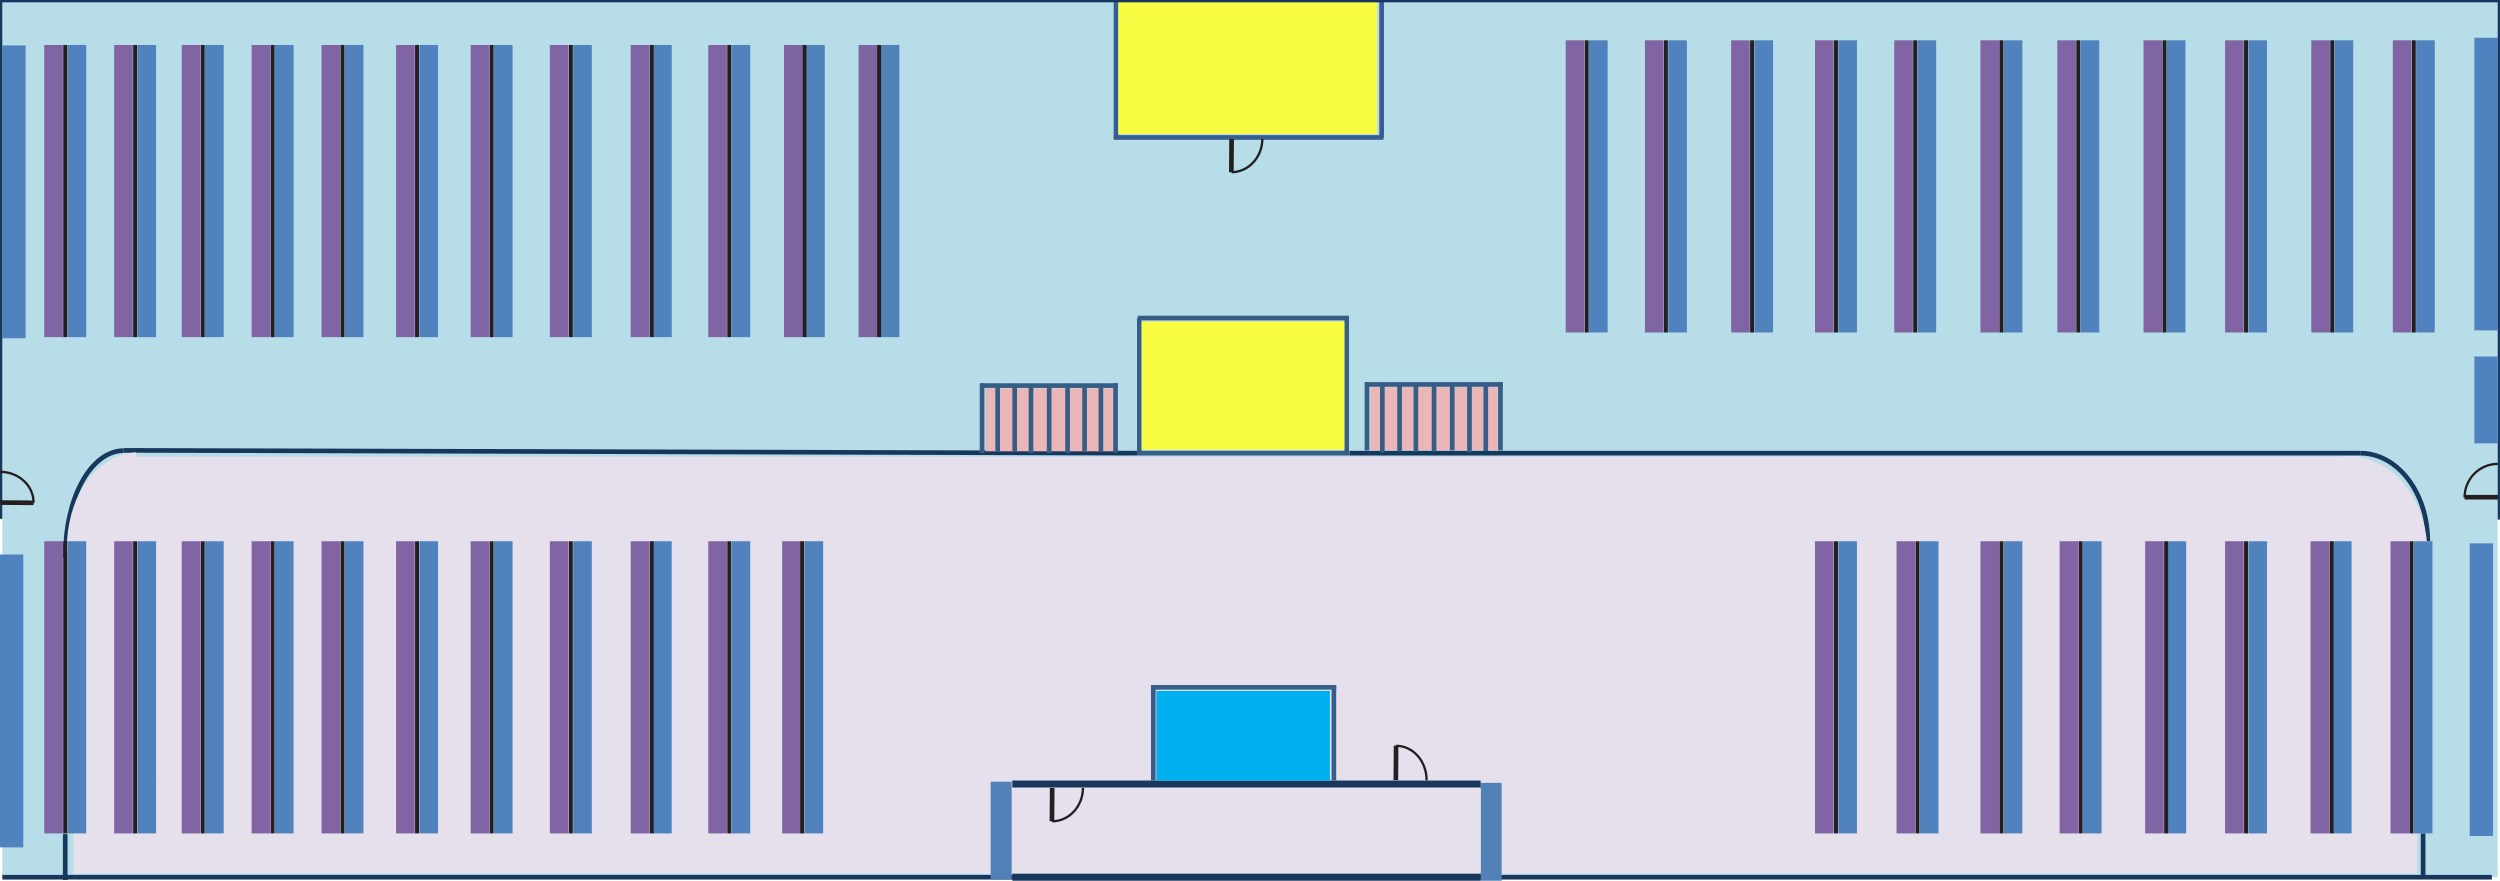 <?xml version="1.0" encoding="utf-8"?>
<!-- Generator: Adobe Illustrator 18.1.1, SVG Export Plug-In . SVG Version: 6.00 Build 0)  -->
<svg version="1.1" xmlns="http://www.w3.org/2000/svg" xmlns:xlink="http://www.w3.org/1999/xlink" x="0px" y="0px"
	 viewBox="0 0 1073 378" enable-background="new 0 0 1073 378" xml:space="preserve">
<g id="back1">
	<line fill="none" stroke="#B7DDE8" stroke-width="1000" stroke-miterlimit="10" x1="501" y1="376.5" x2="501" y2="0"/>
	<line fill="none" stroke="#B7DDE8" stroke-width="1000" stroke-miterlimit="10" x1="572" y1="376.5" x2="572" y2="0"/>
	<line fill="none" stroke="#231F20" stroke-width="2" stroke-miterlimit="10" x1="1072.2" y1="213.4" x2="1057.8" y2="213.4"/>
	<path fill="none" stroke="#231F20" stroke-miterlimit="10" d="M1072.1,199.1c-7.9,0-14.3,6.4-14.3,14.4"/>
</g>
<g id="Layer_3">
	<line fill="none" stroke="#17375D" stroke-width="2" stroke-miterlimit="10" x1="1069.5" y1="376.5" x2="1" y2="376.5"/>
	<line fill="none" stroke="#17375D" stroke-width="2" stroke-miterlimit="10" x1="28" y1="377.7" x2="28" y2="358"/>
	<path fill="none" stroke="#17375D" stroke-width="2" stroke-miterlimit="10" d="M1042,232.3c0-20.9-13-37.8-29-37.8"/>
	<line fill="none" stroke="#17375D" stroke-miterlimit="10" x1="1041" y1="376.5" x2="1041" y2="376.5"/>
	<line fill="none" stroke="#17375D" stroke-width="2" stroke-miterlimit="10" x1="1040" y1="357.7" x2="1040" y2="376.5"/>
	<line fill="none" stroke="#17375D" stroke-width="2" stroke-miterlimit="10" x1="1013" y1="194.5" x2="579.3" y2="194.5"/>
	<line fill="none" stroke="#17375D" stroke-width="2" stroke-miterlimit="10" x1="488" y1="194.5" x2="53" y2="193.3"/>
	<path fill="none" stroke="#17375D" stroke-width="2" stroke-miterlimit="10" d="M28.1,239.5c-0.4-25.3,10.7-45.9,24.9-46.1"/>
	<line fill="none" stroke="#E6E0EC" stroke-width="140" stroke-miterlimit="10" x1="1037.5" y1="305" x2="31.5" y2="305"/>
	<line fill="none" stroke="#E6E0EC" stroke-width="140" stroke-miterlimit="10" x1="1013" y1="266" x2="53" y2="266"/>
	<path fill="none" stroke="#E6E0EC" stroke-width="30" stroke-miterlimit="10" d="M1026.8,234.9c-0.9-14-9.9-24.9-20.1-24.2"/>
	<path fill="none" stroke="#E6E0EC" stroke-width="30" stroke-miterlimit="10" d="M43.8,238.3c-1-15.5,6-28.5,15.7-29.2"/>
</g>
<g id="Layout">
	<line fill="none" stroke="#5082BD" stroke-width="8" stroke-miterlimit="10" x1="969" y1="357.7" x2="969" y2="232.3"/>
	<line fill="none" stroke="#231F20" stroke-width="1.7" stroke-miterlimit="10" x1="964" y1="357.7" x2="964" y2="232.3"/>
	<line fill="none" stroke="#8164A4" stroke-width="8" stroke-miterlimit="10" x1="959" y1="357.7" x2="959" y2="232.3"/>
	<line fill="none" stroke="#4F83BF" stroke-width="8" stroke-miterlimit="10" x1="934.3" y1="357.7" x2="934.3" y2="232.3"/>
	<line fill="none" stroke="#231F20" stroke-width="1.7" stroke-miterlimit="10" x1="929.7" y1="357.7" x2="929.7" y2="232.3"/>
	<line fill="none" stroke="#8164A4" stroke-width="8" stroke-miterlimit="10" x1="924.7" y1="357.7" x2="924.7" y2="232.3"/>
	<line fill="none" stroke="#5082BD" stroke-width="8" stroke-miterlimit="10" x1="898" y1="357.7" x2="898" y2="232.3"/>
	<line fill="none" stroke="#231F20" stroke-width="1.7" stroke-miterlimit="10" x1="893" y1="357.7" x2="893" y2="232.3"/>
	<line fill="none" stroke="#8164A4" stroke-width="8" stroke-miterlimit="10" x1="888" y1="357.7" x2="888" y2="232.3"/>
	<line fill="none" stroke="#5082BD" stroke-width="8" stroke-miterlimit="10" x1="864" y1="357.7" x2="864" y2="232.3"/>
	<line fill="none" stroke="#231F20" stroke-width="1.7" stroke-miterlimit="10" x1="859" y1="357.7" x2="859" y2="232.3"/>
	<line fill="none" stroke="#8164A4" stroke-width="8" stroke-miterlimit="10" x1="854" y1="357.7" x2="854" y2="232.3"/>
	<line fill="none" stroke="#5082BD" stroke-width="8" stroke-miterlimit="10" x1="828" y1="357.7" x2="828" y2="232.3"/>
	<line fill="none" stroke="#231F20" stroke-width="1.7" stroke-miterlimit="10" x1="823" y1="357.7" x2="823" y2="232.3"/>
	<line fill="none" stroke="#8164A4" stroke-width="8" stroke-miterlimit="10" x1="818" y1="357.7" x2="818" y2="232.3"/>
	<line fill="none" stroke="#5082BD" stroke-width="8" stroke-miterlimit="10" x1="793" y1="357.7" x2="793" y2="232.3"/>
	<line fill="none" stroke="#231F20" stroke-width="1.7" stroke-miterlimit="10" x1="788" y1="357.7" x2="788" y2="232.3"/>
	<line fill="none" stroke="#8164A4" stroke-width="8" stroke-miterlimit="10" x1="783" y1="357.7" x2="783" y2="232.3"/>
	<line fill="none" stroke="#5082BD" stroke-width="8" stroke-miterlimit="10" x1="1041" y1="142.7" x2="1041" y2="17.3"/>
	<line fill="none" stroke="#231F20" stroke-width="1.7" stroke-miterlimit="10" x1="1036" y1="142.7" x2="1036" y2="17.3"/>
	<line fill="none" stroke="#8164A4" stroke-width="8" stroke-miterlimit="10" x1="1031" y1="142.7" x2="1031" y2="17.3"/>
	<line fill="none" stroke="#5082BD" stroke-width="8" stroke-miterlimit="10" x1="1006" y1="142.7" x2="1006" y2="17.3"/>
	<line fill="none" stroke="#231F20" stroke-width="1.7" stroke-miterlimit="10" x1="1001" y1="142.7" x2="1001" y2="17.3"/>
	<line fill="none" stroke="#8164A4" stroke-width="8" stroke-miterlimit="10" x1="996" y1="142.7" x2="996" y2="17.3"/>
	<line fill="none" stroke="#5082BD" stroke-width="8" stroke-miterlimit="10" x1="969" y1="142.7" x2="969" y2="17.3"/>
	<line fill="none" stroke="#231F20" stroke-width="1.7" stroke-miterlimit="10" x1="964" y1="142.7" x2="964" y2="17.3"/>
	<line fill="none" stroke="#8164A4" stroke-width="8" stroke-miterlimit="10" x1="959" y1="142.7" x2="959" y2="17.3"/>
	<line fill="none" stroke="#5082BD" stroke-width="8" stroke-miterlimit="10" x1="934" y1="142.7" x2="934" y2="17.3"/>
	<line fill="none" stroke="#231F20" stroke-width="1.7" stroke-miterlimit="10" x1="929" y1="142.7" x2="929" y2="17.3"/>
	<line fill="none" stroke="#8164A4" stroke-width="8" stroke-miterlimit="10" x1="924" y1="142.7" x2="924" y2="17.3"/>
	<line fill="none" stroke="#5082BD" stroke-width="8" stroke-miterlimit="10" x1="897" y1="142.7" x2="897" y2="17.3"/>
	<line fill="none" stroke="#231F20" stroke-width="1.7" stroke-miterlimit="10" x1="892" y1="142.7" x2="892" y2="17.3"/>
	<line fill="none" stroke="#8164A4" stroke-width="8" stroke-miterlimit="10" x1="887" y1="142.7" x2="887" y2="17.3"/>
	<line fill="none" stroke="#5082BD" stroke-width="8" stroke-miterlimit="10" x1="864" y1="142.7" x2="864" y2="17.3"/>
	<line fill="none" stroke="#231F20" stroke-width="1.7" stroke-miterlimit="10" x1="859" y1="142.7" x2="859" y2="17.3"/>
	<line fill="none" stroke="#8164A4" stroke-width="8" stroke-miterlimit="10" x1="854" y1="142.7" x2="854" y2="17.3"/>
	<line fill="none" stroke="#5082BD" stroke-width="8" stroke-miterlimit="10" x1="827" y1="142.7" x2="827" y2="17.3"/>
	<line fill="none" stroke="#231F20" stroke-width="1.7" stroke-miterlimit="10" x1="822" y1="142.7" x2="822" y2="17.3"/>
	<line fill="none" stroke="#8164A4" stroke-width="8" stroke-miterlimit="10" x1="817" y1="142.7" x2="817" y2="17.3"/>
	<line fill="none" stroke="#5082BD" stroke-width="8" stroke-miterlimit="10" x1="793" y1="142.7" x2="793" y2="17.3"/>
	<line fill="none" stroke="#231F20" stroke-width="1.7" stroke-miterlimit="10" x1="788" y1="142.7" x2="788" y2="17.3"/>
	<line fill="none" stroke="#8164A4" stroke-width="8" stroke-miterlimit="10" x1="783" y1="142.7" x2="783" y2="17.3"/>
	<line fill="none" stroke="#4F83BF" stroke-width="10" stroke-miterlimit="10" x1="1067" y1="141.8" x2="1067" y2="16.2"/>
	<line fill="none" stroke="#4F81BC" stroke-width="8" stroke-miterlimit="10" x1="349.3" y1="357.7" x2="349.3" y2="232.3"/>
	<line fill="none" stroke="#8164A4" stroke-width="8" stroke-miterlimit="10" x1="339.7" y1="357.7" x2="339.7" y2="232.3"/>
	<line fill="none" stroke="#231F20" stroke-width="1.7" stroke-miterlimit="10" x1="344.3" y1="357.7" x2="344.3" y2="232.3"/>
	<line fill="none" stroke="#5082BD" stroke-width="8" stroke-miterlimit="10" x1="318" y1="357.7" x2="318" y2="232.3"/>
	<line fill="none" stroke="#231F20" stroke-width="1.7" stroke-miterlimit="10" x1="313" y1="357.7" x2="313" y2="232.3"/>
	<line fill="none" stroke="#8164A4" stroke-width="8" stroke-miterlimit="10" x1="308" y1="357.7" x2="308" y2="232.3"/>
	<line fill="none" stroke="#4F83BF" stroke-width="8" stroke-miterlimit="10" x1="284.3" y1="357.7" x2="284.3" y2="232.3"/>
	<line fill="none" stroke="#231F20" stroke-width="1.7" stroke-miterlimit="10" x1="279.7" y1="357.7" x2="279.7" y2="232.3"/>
	<line fill="none" stroke="#8164A4" stroke-width="8" stroke-miterlimit="10" x1="274.7" y1="357.7" x2="274.7" y2="232.3"/>
	<line fill="none" stroke="#5082BD" stroke-width="8" stroke-miterlimit="10" x1="250" y1="357.7" x2="250" y2="232.3"/>
	<line fill="none" stroke="#231F20" stroke-width="1.7" stroke-miterlimit="10" x1="245" y1="357.7" x2="245" y2="232.3"/>
	<line fill="none" stroke="#8164A4" stroke-width="8" stroke-miterlimit="10" x1="240" y1="357.7" x2="240" y2="232.3"/>
	<line fill="none" stroke="#5082BD" stroke-width="8" stroke-miterlimit="10" x1="216" y1="357.7" x2="216" y2="232.3"/>
	<line fill="none" stroke="#231F20" stroke-width="1.7" stroke-miterlimit="10" x1="211" y1="357.7" x2="211" y2="232.3"/>
	<line fill="none" stroke="#8164A4" stroke-width="8" stroke-miterlimit="10" x1="206" y1="357.7" x2="206" y2="232.3"/>
	<line fill="none" stroke="#5082BD" stroke-width="8" stroke-miterlimit="10" x1="184" y1="357.7" x2="184" y2="232.3"/>
	<line fill="none" stroke="#231F20" stroke-width="1.7" stroke-miterlimit="10" x1="179" y1="357.7" x2="179" y2="232.3"/>
	<line fill="none" stroke="#8164A4" stroke-width="8" stroke-miterlimit="10" x1="174" y1="357.7" x2="174" y2="232.3"/>
	<line fill="none" stroke="#5082BD" stroke-width="8" stroke-miterlimit="10" x1="152" y1="357.7" x2="152" y2="232.3"/>
	<line fill="none" stroke="#231F20" stroke-width="1.7" stroke-miterlimit="10" x1="147" y1="357.7" x2="147" y2="232.3"/>
	<line fill="none" stroke="#8164A4" stroke-width="8" stroke-miterlimit="10" x1="142" y1="357.7" x2="142" y2="232.3"/>
	<line fill="none" stroke="#5082BD" stroke-width="8" stroke-miterlimit="10" x1="122" y1="357.7" x2="122" y2="232.3"/>
	<line fill="none" stroke="#231F20" stroke-width="1.7" stroke-miterlimit="10" x1="117" y1="357.7" x2="117" y2="232.3"/>
	<line fill="none" stroke="#8164A4" stroke-width="8" stroke-miterlimit="10" x1="112" y1="357.7" x2="112" y2="232.3"/>
	<line fill="none" stroke="#5082BD" stroke-width="8" stroke-miterlimit="10" x1="92" y1="357.7" x2="92" y2="232.3"/>
	<line fill="none" stroke="#231F20" stroke-width="1.7" stroke-miterlimit="10" x1="87" y1="357.7" x2="87" y2="232.3"/>
	<line fill="none" stroke="#8164A4" stroke-width="8" stroke-miterlimit="10" x1="82" y1="357.7" x2="82" y2="232.3"/>
	<line fill="none" stroke="#5082BD" stroke-width="8" stroke-miterlimit="10" x1="63" y1="357.7" x2="63" y2="232.3"/>
	<line fill="none" stroke="#231F20" stroke-width="1.7" stroke-miterlimit="10" x1="58" y1="357.7" x2="58" y2="232.3"/>
	<line fill="none" stroke="#8164A4" stroke-width="8" stroke-miterlimit="10" x1="53" y1="357.7" x2="53" y2="232.3"/>
	<line fill="none" stroke="#4F83BF" stroke-width="10" stroke-miterlimit="10" x1="5" y1="363.7" x2="5" y2="238"/>
	<line fill="none" stroke="#4F83BF" stroke-width="10" stroke-miterlimit="10" x1="6" y1="145.2" x2="6" y2="19.5"/>
	<line fill="none" stroke="#5082BD" stroke-width="8" stroke-miterlimit="10" x1="33" y1="357.7" x2="33" y2="232.3"/>
	<line fill="none" stroke="#231F20" stroke-width="1.7" stroke-miterlimit="10" x1="28" y1="357.7" x2="28" y2="232.3"/>
	<line fill="none" stroke="#8164A4" stroke-width="8" stroke-miterlimit="10" x1="23" y1="357.7" x2="23" y2="232.3"/>
	<line fill="none" stroke="#4F82B7" stroke-width="8" stroke-miterlimit="10" x1="382" y1="144.7" x2="382" y2="19.3"/>
	
		<linearGradient id="SVGID_1_" gradientUnits="userSpaceOnUse" x1="698.458" y1="296" x2="698.458" y2="296" gradientTransform="matrix(-1 0 0 -1 1071 378)">
		<stop  offset="0" style="stop-color:#FFFFFF"/>
		<stop  offset="1" style="stop-color:#000000"/>
	</linearGradient>
	
		<line fill="url(#SVGID_1_)" stroke="#7E64A1" stroke-width="8" stroke-miterlimit="10" x1="372.5" y1="144.7" x2="372.5" y2="19.3"/>
	<line fill="#231F20" stroke="#231F20" stroke-width="1.7" stroke-miterlimit="10" x1="377.3" y1="144.7" x2="377.3" y2="19.3"/>
	<line fill="none" stroke="#4F82B7" stroke-width="8" stroke-miterlimit="10" x1="350" y1="144.7" x2="350" y2="19.3"/>
	
		<linearGradient id="SVGID_2_" gradientUnits="userSpaceOnUse" x1="730.458" y1="296" x2="730.458" y2="296" gradientTransform="matrix(-1 0 0 -1 1071 378)">
		<stop  offset="0" style="stop-color:#FFFFFF"/>
		<stop  offset="1" style="stop-color:#000000"/>
	</linearGradient>
	
		<line fill="url(#SVGID_2_)" stroke="#7E64A1" stroke-width="8" stroke-miterlimit="10" x1="340.5" y1="144.7" x2="340.5" y2="19.3"/>
	<line fill="#231F20" stroke="#231F20" stroke-width="1.7" stroke-miterlimit="10" x1="345.3" y1="144.7" x2="345.3" y2="19.3"/>
	<line fill="none" stroke="#5082BD" stroke-width="8" stroke-miterlimit="10" x1="318" y1="144.7" x2="318" y2="19.3"/>
	<line fill="none" stroke="#231F20" stroke-width="1.7" stroke-miterlimit="10" x1="313" y1="144.7" x2="313" y2="19.3"/>
	<line fill="none" stroke="#8164A4" stroke-width="8" stroke-miterlimit="10" x1="308" y1="144.7" x2="308" y2="19.3"/>
	<line fill="none" stroke="#4F83BF" stroke-width="8" stroke-miterlimit="10" x1="284.3" y1="144.7" x2="284.3" y2="19.3"/>
	<line fill="none" stroke="#231F20" stroke-width="1.7" stroke-miterlimit="10" x1="279.7" y1="144.7" x2="279.7" y2="19.3"/>
	<line fill="none" stroke="#8164A4" stroke-width="8" stroke-miterlimit="10" x1="274.7" y1="144.7" x2="274.7" y2="19.3"/>
	<line fill="none" stroke="#5082BD" stroke-width="8" stroke-miterlimit="10" x1="250" y1="144.7" x2="250" y2="19.3"/>
	<line fill="none" stroke="#231F20" stroke-width="1.7" stroke-miterlimit="10" x1="245" y1="144.7" x2="245" y2="19.3"/>
	<line fill="none" stroke="#8164A4" stroke-width="8" stroke-miterlimit="10" x1="240" y1="144.7" x2="240" y2="19.3"/>
	<line fill="none" stroke="#5082BD" stroke-width="8" stroke-miterlimit="10" x1="216" y1="144.7" x2="216" y2="19.3"/>
	<line fill="none" stroke="#231F20" stroke-width="1.7" stroke-miterlimit="10" x1="211" y1="144.7" x2="211" y2="19.3"/>
	<line fill="none" stroke="#8164A4" stroke-width="8" stroke-miterlimit="10" x1="206" y1="144.7" x2="206" y2="19.3"/>
	<line fill="none" stroke="#5082BD" stroke-width="8" stroke-miterlimit="10" x1="184" y1="144.7" x2="184" y2="19.3"/>
	<line fill="none" stroke="#231F20" stroke-width="1.7" stroke-miterlimit="10" x1="179" y1="144.7" x2="179" y2="19.3"/>
	<line fill="none" stroke="#8164A4" stroke-width="8" stroke-miterlimit="10" x1="174" y1="144.7" x2="174" y2="19.3"/>
	<line fill="none" stroke="#5082BD" stroke-width="8" stroke-miterlimit="10" x1="152" y1="144.7" x2="152" y2="19.3"/>
	<line fill="none" stroke="#231F20" stroke-width="1.7" stroke-miterlimit="10" x1="147" y1="144.7" x2="147" y2="19.3"/>
	<line fill="none" stroke="#8164A4" stroke-width="8" stroke-miterlimit="10" x1="142" y1="144.7" x2="142" y2="19.3"/>
	<line fill="none" stroke="#5082BD" stroke-width="8" stroke-miterlimit="10" x1="122" y1="144.7" x2="122" y2="19.3"/>
	<line fill="none" stroke="#231F20" stroke-width="1.7" stroke-miterlimit="10" x1="117" y1="144.7" x2="117" y2="19.3"/>
	<line fill="none" stroke="#8164A4" stroke-width="8" stroke-miterlimit="10" x1="112" y1="144.7" x2="112" y2="19.3"/>
	<line fill="none" stroke="#5082BD" stroke-width="8" stroke-miterlimit="10" x1="92" y1="144.7" x2="92" y2="19.3"/>
	<line fill="none" stroke="#231F20" stroke-width="1.7" stroke-miterlimit="10" x1="87" y1="144.7" x2="87" y2="19.3"/>
	<line fill="none" stroke="#8164A4" stroke-width="8" stroke-miterlimit="10" x1="82" y1="144.7" x2="82" y2="19.3"/>
	<line fill="none" stroke="#5082BD" stroke-width="8" stroke-miterlimit="10" x1="63" y1="144.7" x2="63" y2="19.3"/>
	<line fill="none" stroke="#231F20" stroke-width="1.7" stroke-miterlimit="10" x1="58" y1="144.7" x2="58" y2="19.3"/>
	<line fill="none" stroke="#8164A4" stroke-width="8" stroke-miterlimit="10" x1="53" y1="144.7" x2="53" y2="19.3"/>
	<line fill="none" stroke="#5082BD" stroke-width="8" stroke-miterlimit="10" x1="33" y1="144.7" x2="33" y2="19.3"/>
	<line fill="none" stroke="#231F20" stroke-width="1.7" stroke-miterlimit="10" x1="28" y1="144.7" x2="28" y2="19.3"/>
	<line fill="none" stroke="#8164A4" stroke-width="8" stroke-miterlimit="10" x1="23" y1="144.7" x2="23" y2="19.3"/>
	<line fill="none" stroke="#5281B7" stroke-width="9" stroke-miterlimit="10" x1="640" y1="378" x2="640" y2="336"/>
	<line fill="none" stroke="#5281B7" stroke-width="9" stroke-miterlimit="10" x1="429.7" y1="377.5" x2="429.7" y2="335.5"/>
	<line fill="none" stroke="#17375D" stroke-width="3" stroke-miterlimit="10" x1="635.5" y1="376.5" x2="434.5" y2="376.5"/>
	<line fill="none" stroke="#17375D" stroke-width="3" stroke-miterlimit="10" x1="635.5" y1="336.5" x2="434.5" y2="336.5"/>
	<path fill="none" stroke="#385D89" stroke-width="2" stroke-miterlimit="10" d="M572.5,336"/>
	<line fill="none" stroke="#385D89" stroke-width="2" stroke-miterlimit="10" x1="572.5" y1="335" x2="572.5" y2="294"/>
	<line fill="none" stroke="#385D89" stroke-width="2" stroke-miterlimit="10" x1="495" y1="335" x2="495" y2="294"/>
	<line fill="none" stroke="#385D89" stroke-width="2" stroke-miterlimit="10" x1="573.5" y1="295" x2="494" y2="295"/>
	<line fill="none" stroke="#E6E0EC" stroke-width="36" stroke-miterlimit="10" x1="635.5" y1="356.5" x2="434.5" y2="356.5"/>
	<line fill="none" stroke="#01B0F1" stroke-width="38.5" stroke-miterlimit="10" x1="570.8" y1="315.8" x2="496.3" y2="315.8"/>
	<line fill="none" stroke="#5082BD" stroke-width="8" stroke-miterlimit="10" x1="1040" y1="357.7" x2="1040" y2="232.3"/>
	<line fill="none" stroke="#231F20" stroke-width="1.7" stroke-miterlimit="10" x1="1035" y1="357.7" x2="1035" y2="232.3"/>
	<line fill="none" stroke="#8164A4" stroke-width="8" stroke-miterlimit="10" x1="1030" y1="357.7" x2="1030" y2="232.3"/>
	<line fill="none" stroke="#4F83BF" stroke-width="8" stroke-miterlimit="10" x1="1005.3" y1="357.7" x2="1005.3" y2="232.3"/>
	<line fill="none" stroke="#231F20" stroke-width="1.7" stroke-miterlimit="10" x1="1000.7" y1="357.7" x2="1000.7" y2="232.3"/>
	<line fill="none" stroke="#8164A4" stroke-width="8" stroke-miterlimit="10" x1="995.7" y1="357.7" x2="995.7" y2="232.3"/>
	<line fill="none" stroke="#4F83BF" stroke-width="10" stroke-miterlimit="10" x1="1065" y1="358.8" x2="1065" y2="233.2"/>
	<line fill="none" stroke="#395D8F" stroke-width="2" stroke-miterlimit="10" x1="593" y1="59" x2="593" y2="0"/>
	<line fill="none" stroke="#395D8F" stroke-width="2" stroke-miterlimit="10" x1="479" y1="59" x2="479" y2="0"/>
	<path fill="none" stroke="#395D8F" stroke-width="2" stroke-miterlimit="10" d="M593.8,59C555,59,517,59,478,59"/>
	<line fill="none" stroke="#F8FC43" stroke-width="58" stroke-miterlimit="10" x1="591" y1="28.5" x2="480" y2="28.5"/>
	<line fill="none" stroke="#375E87" stroke-width="2" stroke-miterlimit="10" x1="578" y1="194.5" x2="578" y2="136.5"/>
	<line fill="none" stroke="#375E87" stroke-width="2" stroke-miterlimit="10" x1="489" y1="194.5" x2="489" y2="136.5"/>
	<line fill="none" stroke="#375E87" stroke-width="2" stroke-miterlimit="10" x1="579.3" y1="194.5" x2="488" y2="194.5"/>
	<line fill="none" stroke="#375E87" stroke-width="2" stroke-miterlimit="10" x1="579" y1="136.5" x2="488.3" y2="136.5"/>
	<line fill="none" stroke="#F8FC43" stroke-width="55" stroke-miterlimit="10" x1="577" y1="165.5" x2="490" y2="165.5"/>
	<line fill="none" stroke="#193662" stroke-width="2" stroke-miterlimit="10" x1="1073" y1="223" x2="1073" y2="0"/>
	<line fill="none" stroke="#193662" stroke-width="2" stroke-miterlimit="10" x1="1073" y1="0" x2="0" y2="0"/>
	<line fill="none" stroke="#4F83BF" stroke-width="10" stroke-miterlimit="10" x1="1067" y1="190.3" x2="1067" y2="153"/>
	<line fill="none" stroke="#365D86" stroke-width="2" stroke-miterlimit="10" x1="644" y1="193.3" x2="644" y2="164"/>
	<line fill="none" stroke="#365D86" stroke-width="2" stroke-miterlimit="10" x1="586.7" y1="193.3" x2="586.7" y2="164"/>
	<line fill="none" stroke="#365D86" stroke-width="2" stroke-miterlimit="10" x1="645" y1="165" x2="586" y2="165"/>
	<line fill="none" stroke="#E9B7B8" stroke-width="27" stroke-miterlimit="10" x1="642.8" y1="179.7" x2="588.2" y2="179.7"/>
	<line fill="none" stroke="#365D86" stroke-width="2" stroke-miterlimit="10" x1="593.3" y1="194.3" x2="593.3" y2="164.3"/>
	<line fill="none" stroke="#365D86" stroke-width="2" stroke-miterlimit="10" x1="600.7" y1="193.7" x2="600.7" y2="164.3"/>
	<line fill="none" stroke="#365D86" stroke-width="2" stroke-miterlimit="10" x1="607.7" y1="193.8" x2="607.7" y2="164.5"/>
	<line fill="none" stroke="#365D86" stroke-width="2" stroke-miterlimit="10" x1="615.5" y1="193.8" x2="615.5" y2="164.5"/>
	<line fill="none" stroke="#365D86" stroke-width="2" stroke-miterlimit="10" x1="623.3" y1="193.3" x2="623.3" y2="164.3"/>
	<line fill="none" stroke="#365D86" stroke-width="2" stroke-miterlimit="10" x1="630.7" y1="194.1" x2="630.7" y2="164.8"/>
	<line fill="none" stroke="#365D86" stroke-width="2" stroke-miterlimit="10" x1="637.7" y1="193.6" x2="637.7" y2="164.3"/>
	<line fill="none" stroke="#365D86" stroke-width="2" stroke-miterlimit="10" x1="478.8" y1="194.3" x2="478.8" y2="164.5"/>
	<line fill="none" stroke="#365D86" stroke-width="2" stroke-miterlimit="10" x1="421.5" y1="194.5" x2="421.5" y2="164.5"/>
	<line fill="none" stroke="#365D86" stroke-width="2" stroke-miterlimit="10" x1="479.8" y1="165.5" x2="420.8" y2="165.5"/>
	<line fill="none" stroke="#E9B7B8" stroke-width="27" stroke-miterlimit="10" x1="477.7" y1="180.2" x2="423" y2="180.2"/>
	<line fill="none" stroke="#365D86" stroke-width="2" stroke-miterlimit="10" x1="428.2" y1="193.8" x2="428.2" y2="164.8"/>
	<line fill="none" stroke="#365D86" stroke-width="2" stroke-miterlimit="10" x1="435.5" y1="193.7" x2="435.5" y2="164.8"/>
	<line fill="none" stroke="#365D86" stroke-width="2" stroke-miterlimit="10" x1="442.5" y1="194.5" x2="442.5" y2="165"/>
	<line fill="none" stroke="#365D86" stroke-width="2" stroke-miterlimit="10" x1="450.3" y1="194.5" x2="450.3" y2="165"/>
	<line fill="none" stroke="#365D86" stroke-width="2" stroke-miterlimit="10" x1="458.2" y1="194.5" x2="458.2" y2="164.8"/>
	<line fill="none" stroke="#365D86" stroke-width="2" stroke-miterlimit="10" x1="465.5" y1="193.6" x2="465.5" y2="165.3"/>
	<line fill="none" stroke="#365D86" stroke-width="2" stroke-miterlimit="10" x1="472.5" y1="193.7" x2="472.5" y2="164.8"/>
	<line fill="none" stroke="#163A5C" stroke-width="2" stroke-miterlimit="10" x1="0" y1="0" x2="0" y2="222.7"/>
	<path fill="none" stroke="#000000" stroke-miterlimit="10" d="M327,96"/>
	<path fill="none" stroke="#000000" stroke-miterlimit="10" d="M296,96"/>
	<path fill="none" stroke="#000000" stroke-miterlimit="10" d="M253,72.3"/>
	<path fill="none" stroke="#000000" stroke-miterlimit="10" d="M284,96"/>
	<path fill="none" stroke="#000000" stroke-miterlimit="10" d="M1,206.2"/>
	<path fill="none" stroke="#000000" stroke-miterlimit="10" d="M6.2,194.7"/>
	<line fill="none" stroke="#231F20" stroke-width="2" stroke-miterlimit="10" x1="528.6" y1="59.6" x2="528.5" y2="73.9"/>
	<path fill="none" stroke="#231F20" stroke-miterlimit="10" d="M541.8,59.6c0,7.9-6,14.3-13.2,14.3"/>
	<line fill="none" stroke="#231F20" stroke-width="2" stroke-miterlimit="10" x1="451.6" y1="338.2" x2="451.5" y2="352.5"/>
	<path fill="none" stroke="#231F20" stroke-miterlimit="10" d="M464.8,338.2c0,7.9-6,14.3-13.2,14.3"/>
	<line fill="none" stroke="#231F20" stroke-width="2" stroke-miterlimit="10" x1="599.1" y1="334.8" x2="599.2" y2="320"/>
	<path fill="none" stroke="#231F20" stroke-miterlimit="10" d="M612.3,334.9c0-8.2-5.8-14.8-13.1-14.8"/>
	<line fill="none" stroke="#231F20" stroke-width="2" stroke-miterlimit="10" x1="0.1" y1="215.7" x2="14.4" y2="215.8"/>
	<path fill="none" stroke="#231F20" stroke-miterlimit="10" d="M0.2,202.5c7.9,0.1,14.3,6,14.2,13.3"/>
	<line fill="none" stroke="#5082BD" stroke-width="8" stroke-miterlimit="10" x1="757" y1="142.7" x2="757" y2="17.3"/>
	<line fill="none" stroke="#231F20" stroke-width="1.7" stroke-miterlimit="10" x1="752" y1="142.7" x2="752" y2="17.3"/>
	<line fill="none" stroke="#8164A4" stroke-width="8" stroke-miterlimit="10" x1="747" y1="142.7" x2="747" y2="17.3"/>
	<line fill="none" stroke="#5082BD" stroke-width="8" stroke-miterlimit="10" x1="720" y1="142.7" x2="720" y2="17.3"/>
	<line fill="none" stroke="#231F20" stroke-width="1.7" stroke-miterlimit="10" x1="715" y1="142.7" x2="715" y2="17.3"/>
	<line fill="none" stroke="#8164A4" stroke-width="8" stroke-miterlimit="10" x1="710" y1="142.7" x2="710" y2="17.3"/>
	<line fill="none" stroke="#5082BD" stroke-width="8" stroke-miterlimit="10" x1="686" y1="142.7" x2="686" y2="17.3"/>
	<line fill="none" stroke="#231F20" stroke-width="1.7" stroke-miterlimit="10" x1="681" y1="142.7" x2="681" y2="17.3"/>
	<line fill="none" stroke="#8164A4" stroke-width="8" stroke-miterlimit="10" x1="676" y1="142.7" x2="676" y2="17.3"/>
</g>
</svg>
